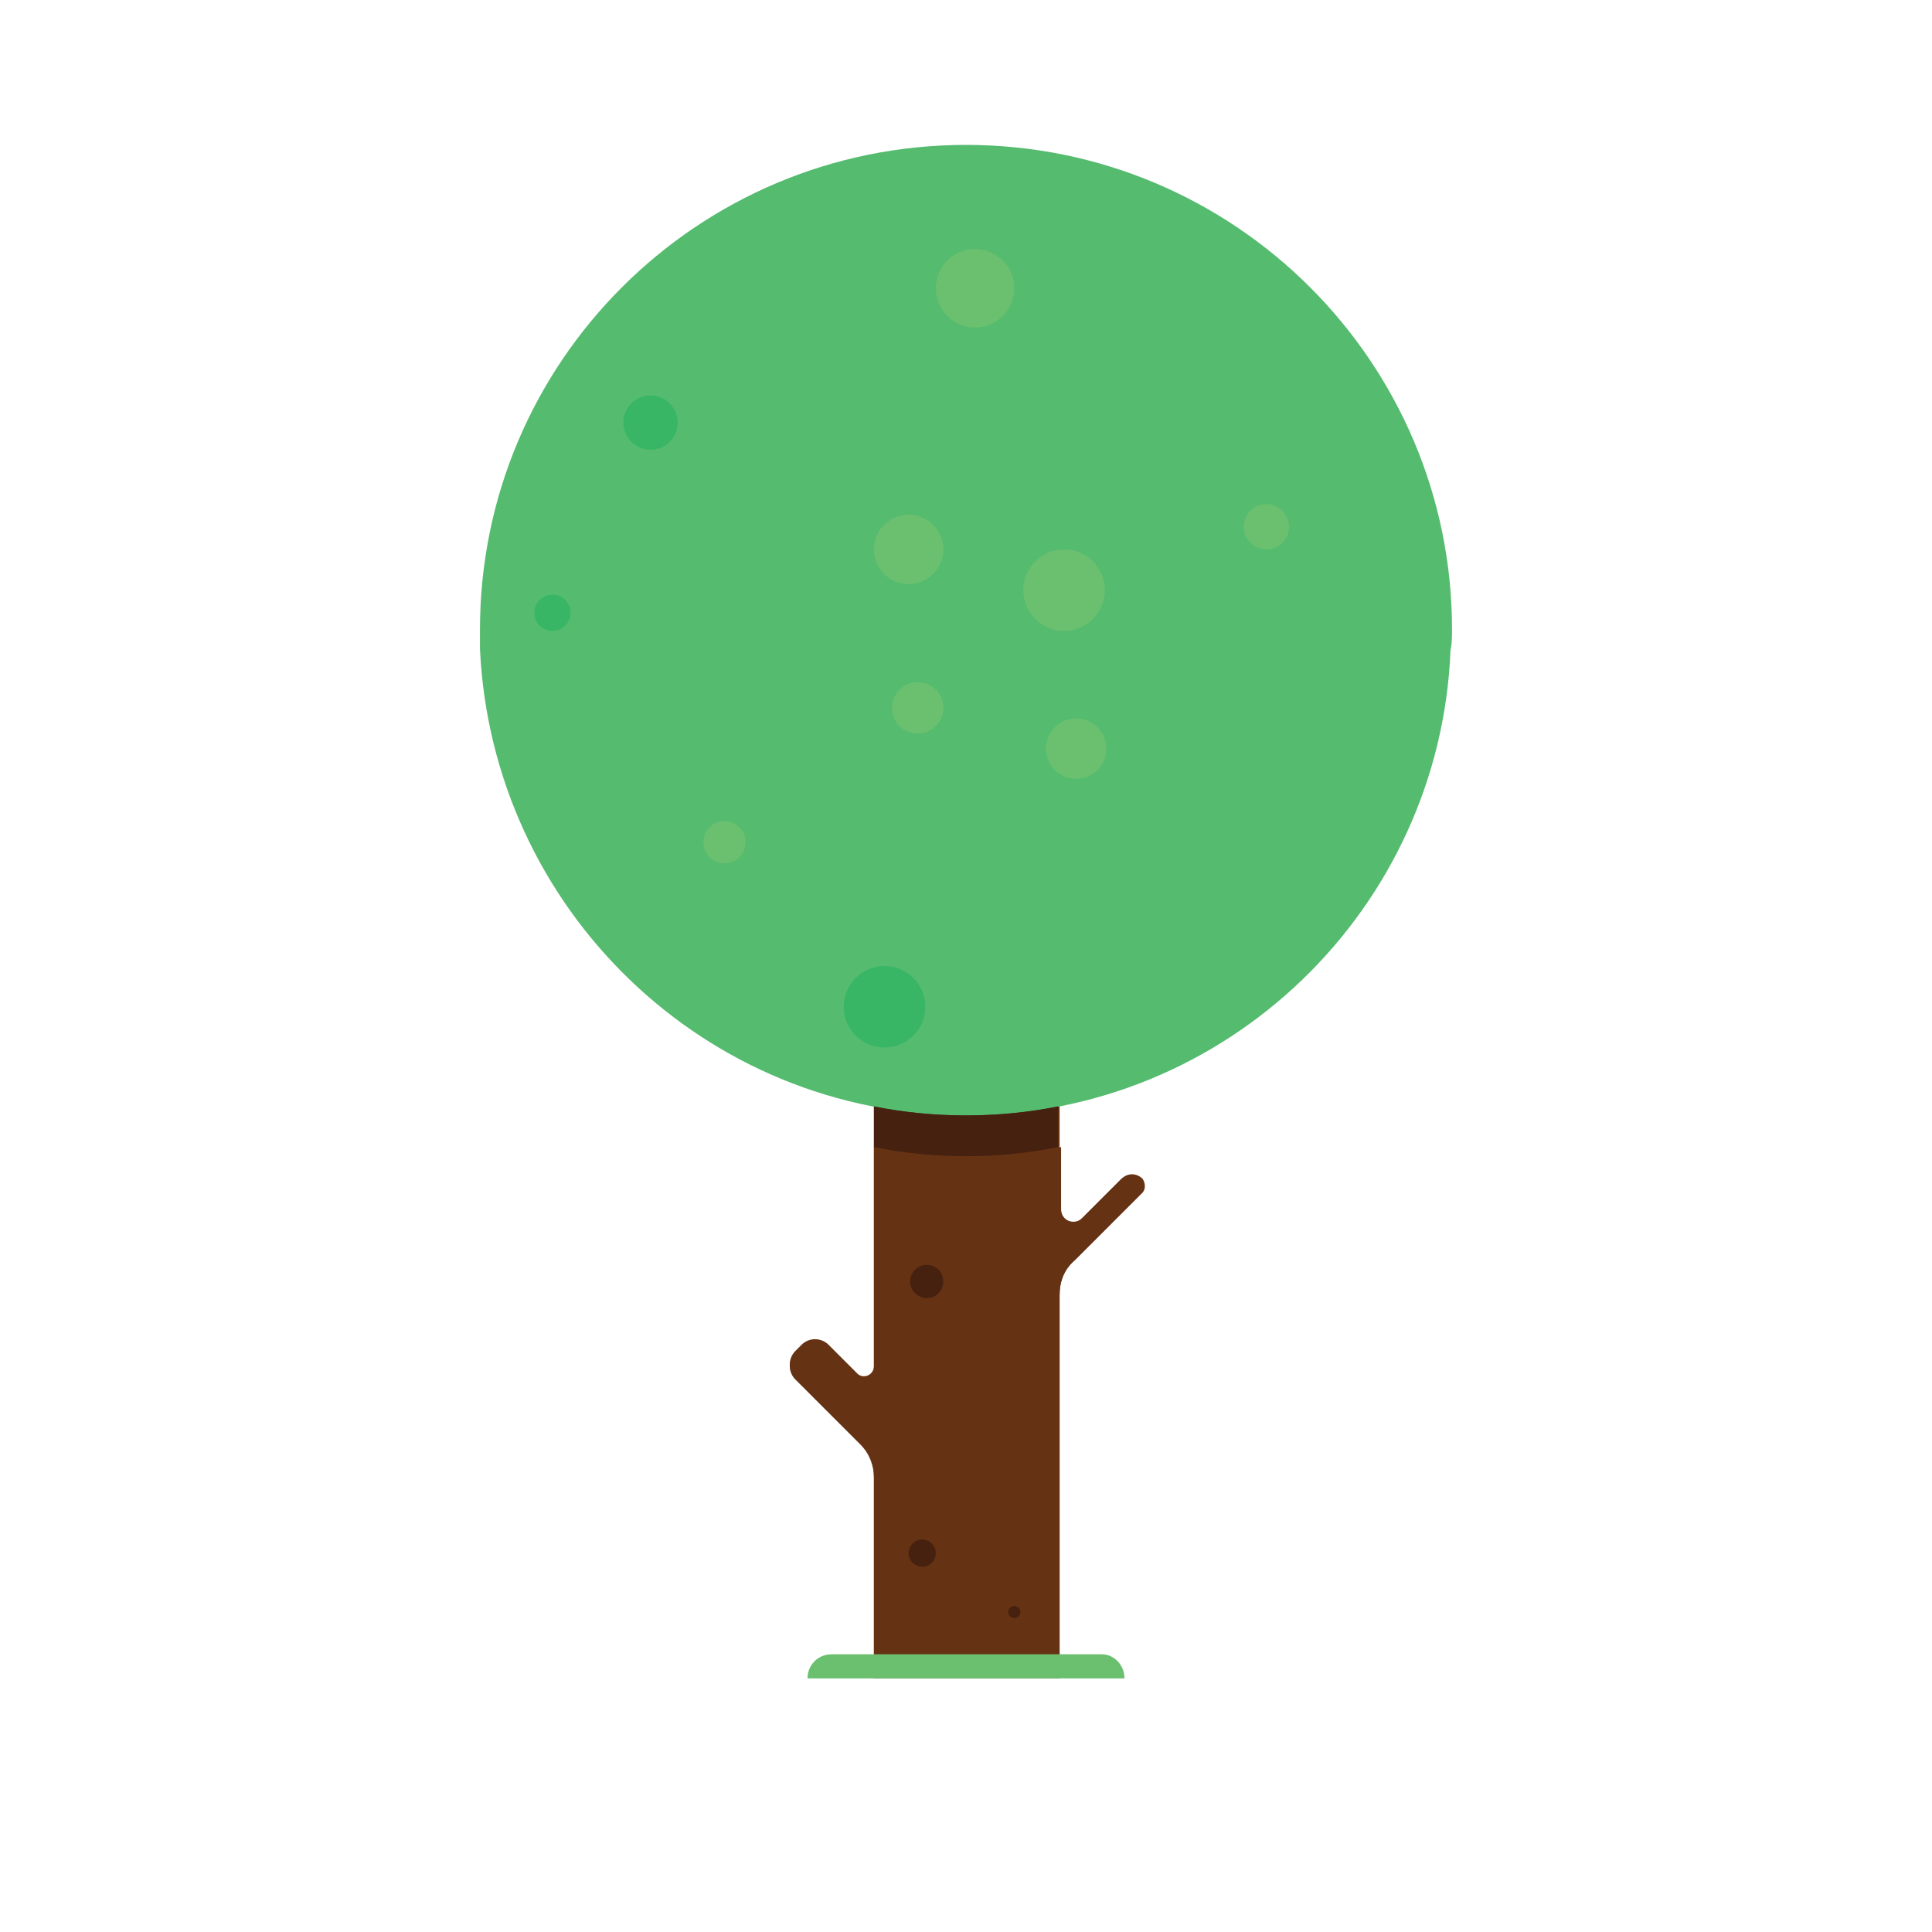 <?xml version="1.0" encoding="utf-8"?>
<!-- Generator: Adobe Illustrator 24.0.1, SVG Export Plug-In . SVG Version: 6.00 Build 0)  -->
<svg version="1.2" baseProfile="tiny" id="Layer_1" xmlns="http://www.w3.org/2000/svg" xmlns:xlink="http://www.w3.org/1999/xlink"
	 x="0px" y="0px" viewBox="0 0 128 128" xml:space="preserve">
<path fill="#653213" d="M75.6,78.2L75.6,78.2c-0.4-0.4-1-0.4-1.4,0l-2.6,2.6c-0.5,0.5-1.4,0.2-1.4-0.6V65.8H57.9v24.7
	c0,0.6-0.7,0.9-1.1,0.5l-1.9-1.9c-0.5-0.5-1.3-0.5-1.8,0l-0.4,0.4c-0.5,0.5-0.5,1.3,0,1.8l4.3,4.3c0.6,0.6,0.9,1.4,0.9,2.2v13.3
	h12.3V85.8c0-0.9,0.3-1.7,1-2.3l4.5-4.5C75.8,78.8,75.8,78.4,75.6,78.2z"/>
<path fill="#55BB6F" d="M96.2,41.7C96.2,24,81.8,9.6,64,9.6S31.8,24,31.8,41.7c0,0.4,0,0.9,0,1.3v0C32.6,60.2,46.7,73.9,64,73.9
	s31.4-13.7,32.1-30.8v0C96.2,42.6,96.2,42.2,96.2,41.7z"/>
<g>
	<path fill="#653213" d="M64,76.6c-2.1,0-4.1-0.2-6.1-0.6v14.6c0,0.6-0.7,0.9-1.1,0.5l-1.9-1.9c-0.5-0.5-1.3-0.5-1.8,0l-0.4,0.4
		c-0.5,0.5-0.5,1.3,0,1.8l4.3,4.3c0.6,0.6,0.9,1.4,0.9,2.2v13.3h12.3V85.8c0-0.9,0.3-1.7,1-2.3l4.5-4.5c0.2-0.2,0.2-0.6,0-0.9
		c-0.4-0.4-1-0.4-1.4,0l-2.6,2.6c-0.5,0.5-1.4,0.2-1.4-0.6V76C68.1,76.4,66.1,76.6,64,76.6z"/>
	<path fill="#462110" d="M70.1,76v-2.7c-2,0.4-4,0.6-6.1,0.6s-4.1-0.2-6.1-0.6V76c2,0.4,4,0.6,6.1,0.6S68.1,76.4,70.1,76z"/>
</g>
<circle fill="#462110" cx="61.4" cy="84.9" r="1.1"/>
<circle fill="#462110" cx="67.2" cy="106.8" r="0.4"/>
<circle fill="#462110" cx="61.1" cy="102.9" r="0.9"/>
<circle fill="#6BC070" cx="83.9" cy="34.9" r="1.5"/>
<circle fill="#6BC070" cx="64.6" cy="19.1" r="2.6"/>
<circle fill="#6BC070" cx="48" cy="55.8" r="1.4"/>
<circle fill="#6BC070" cx="60.2" cy="36.4" r="2.3"/>
<circle fill="#6BC070" cx="70.5" cy="39.1" r="2.7"/>
<circle fill="#6BC070" cx="60.8" cy="46.9" r="1.7"/>
<circle fill="#6BC070" cx="71.3" cy="49.6" r="2"/>
<path fill="#6BC070" d="M74.5,111.2h-21l0,0c0-0.9,0.7-1.6,1.6-1.6h17.9C73.8,109.6,74.5,110.3,74.5,111.2L74.5,111.2z"/>
<circle fill="#38B665" cx="58.6" cy="66.7" r="2.7"/>
<circle fill="#38B665" cx="36.6" cy="40.6" r="1.2"/>
<circle fill="#38B665" cx="43.1" cy="28" r="1.8"/>
</svg>

